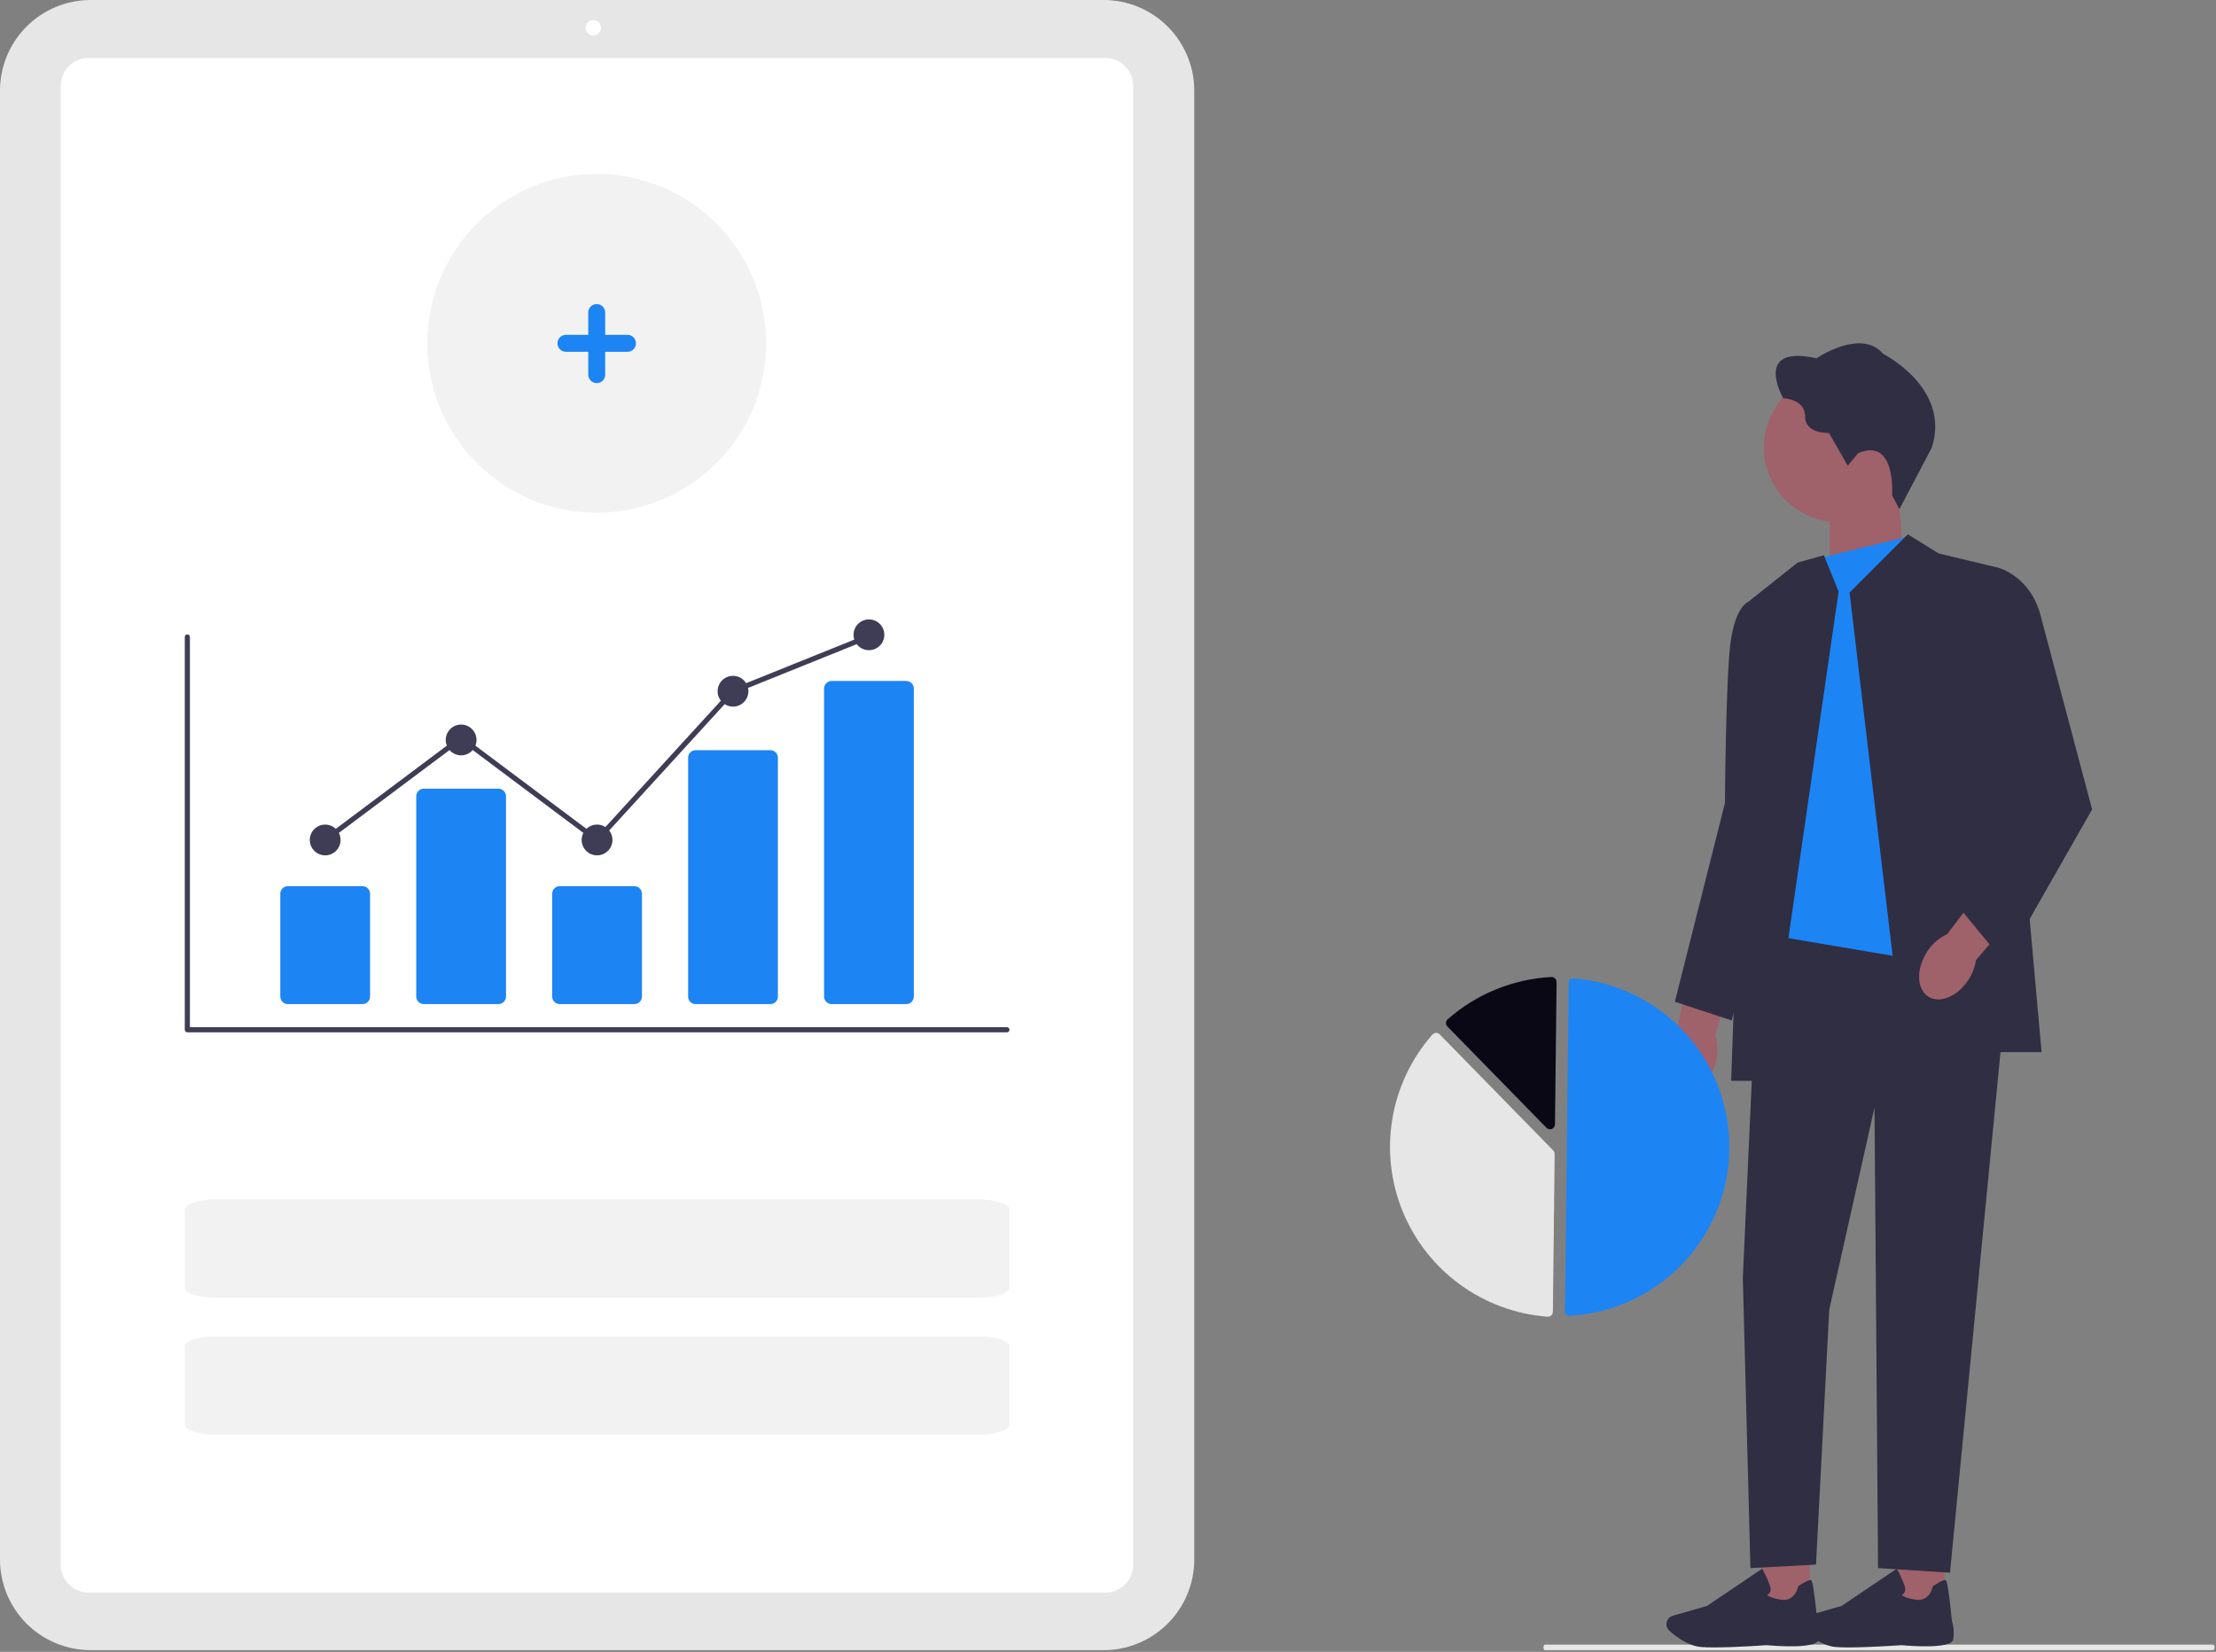 <svg width="955" height="712" viewBox="0 0 955 712" fill="none" xmlns="http://www.w3.org/2000/svg">
<rect x="0" y="0" width="955" height="712" fill="#808080" stroke="none"/>
<g clip-path="url(#clip0_1314_12226)">
<path d="M665.159 710.062C665.159 710.722 665.444 711.252 665.799 711.252H953.749C954.104 711.252 954.389 710.722 954.389 710.062C954.389 709.402 954.104 708.872 953.749 708.872H665.799C665.444 708.872 665.159 709.402 665.159 710.062Z" fill="#E6E6E6"/>
<path d="M739.722 456.692C738.032 465.172 732.002 470.672 726.252 468.972C720.502 467.272 717.212 459.012 718.902 450.532C719.508 447.178 720.999 444.046 723.222 441.462L730.852 405.662L748.692 411.542L739.272 446.212C740.279 449.616 740.427 453.217 739.702 456.692H739.722Z" fill="#9F616A"/>
<path d="M779.932 662.372H758.992V692.082H779.932V662.372Z" fill="#9F616A"/>
<path d="M761.313 709.102C764.893 709.422 782.813 710.842 783.713 706.732C784.184 703.976 783.992 701.148 783.153 698.482C781.433 681.342 780.793 681.152 780.403 681.042C779.793 680.862 778.013 681.712 775.123 683.572L774.943 683.692L774.903 683.902C774.853 684.172 773.573 690.462 767.503 689.492C763.343 688.832 761.993 687.912 761.563 687.462C762.01 687.266 762.391 686.947 762.663 686.542C762.892 686.138 763.032 685.69 763.071 685.227C763.111 684.764 763.05 684.299 762.893 683.862C762.052 681.355 760.973 678.934 759.673 676.632L759.403 676.152L735.603 692.212L720.903 696.412C720.358 696.567 719.855 696.843 719.431 697.219C719.007 697.594 718.673 698.06 718.453 698.582C718.15 699.307 718.079 700.108 718.251 700.875C718.423 701.642 718.829 702.336 719.413 702.862C722.083 705.262 727.383 709.372 732.953 709.882C734.433 710.022 736.393 710.072 738.593 710.072C747.783 710.072 761.203 709.122 761.303 709.102H761.313Z" fill="#2F2E43"/>
<path d="M837.943 662.372H817.003V692.082H837.943V662.372Z" fill="#9F616A"/>
<path d="M819.323 709.102C822.903 709.422 840.823 710.842 841.723 706.732C842.194 703.976 842.002 701.148 841.163 698.482C839.443 681.342 838.803 681.152 838.413 681.042C837.803 680.862 836.023 681.712 833.133 683.572L832.953 683.692L832.913 683.902C832.863 684.172 831.583 690.462 825.513 689.492C821.353 688.832 820.003 687.912 819.573 687.462C820.02 687.266 820.401 686.947 820.673 686.542C820.902 686.138 821.041 685.69 821.081 685.227C821.121 684.764 821.06 684.299 820.903 683.862C820.061 681.355 818.983 678.934 817.683 676.632L817.413 676.152L793.613 692.212L778.913 696.412C778.368 696.567 777.865 696.843 777.441 697.219C777.017 697.594 776.683 698.06 776.463 698.582C776.159 699.307 776.089 700.108 776.261 700.875C776.433 701.642 776.839 702.336 777.423 702.862C780.093 705.262 785.393 709.372 790.963 709.882C792.443 710.022 794.403 710.072 796.603 710.072C805.793 710.072 819.213 709.122 819.313 709.102H819.323Z" fill="#2F2E43"/>
<path d="M820.973 248.272L788.503 258.942V212.202H817.963L820.973 248.272Z" fill="#9F616A"/>
<path d="M792.522 225.142C810.388 225.142 824.872 210.658 824.872 192.792C824.872 174.925 810.388 160.442 792.522 160.442C774.655 160.442 760.172 174.925 760.172 192.792C760.172 210.658 774.655 225.142 792.522 225.142Z" fill="#9F616A"/>
<path d="M800.763 195.322L796.302 200.732L788.232 186.612C788.232 186.612 777.933 187.142 777.933 179.502C777.933 171.862 768.482 171.642 768.482 171.642C768.482 171.642 755.112 148.292 782.812 154.442C782.812 154.442 802.022 141.282 811.582 152.532C811.582 152.532 840.883 167.282 832.493 192.972L818.562 219.452L815.403 213.462C815.403 213.462 817.312 188.302 800.752 195.312L800.763 195.322Z" fill="#2F2E43"/>
<path d="M757.833 402.182H867.103L840.363 677.872L809.363 675.872L807.833 477.332L788.323 564.462L782.613 674.372L754.363 675.872L751.083 550.842L757.833 402.182Z" fill="#2F2E43"/>
<path d="M822.743 231.182L785.743 240.182L754.113 376.872L757.833 402.182L850.483 417.862L867.103 402.182L822.743 231.182Z" fill="#1D84F4"/>
<path d="M822.178 230.305L835.453 238.532L861.113 244.692L879.838 453.492H820.563L797.083 255.382L822.178 230.305Z" fill="#2F2E43"/>
<path d="M786.002 239.317L792.363 254.952L761.813 465.872H746.053L753.323 259.472L774.723 242.472L786.002 239.317Z" fill="#2F2E43"/>
<path d="M766.013 256.862L753.323 259.472C753.323 259.472 747.763 261.512 745.743 277.312C743.723 293.112 743.373 346.172 743.373 346.172L721.793 431.772L746.303 439.852L757.843 393.792L766.023 256.852L766.013 256.862Z" fill="#2F2E43"/>
<path d="M847.493 423.502C842.343 430.452 834.543 432.842 830.073 428.852C825.603 424.862 826.153 415.992 831.303 409.032C833.282 406.254 835.973 404.06 839.093 402.682L861.293 373.572L874.913 386.512L851.58 413.832C851.034 417.34 849.629 420.659 847.49 423.492L847.493 423.502Z" fill="#9F616A"/>
<path d="M850.973 247.882L861.113 244.692C861.113 244.692 874.852 248.102 879.402 265.262L901.613 348.862L863.943 414.982L843.812 390.542L862.772 329.842L850.962 247.882H850.973Z" fill="#2F2E43"/>
<path d="M676.099 567.153C676.135 567.153 676.171 567.153 676.208 567.153C694.713 566.184 712.153 558.204 724.984 544.835C737.814 531.467 745.071 513.713 745.279 495.185C745.487 476.656 738.63 458.744 726.102 445.091C713.574 431.438 696.317 423.069 677.839 421.686C677.611 421.668 677.381 421.697 677.165 421.772C676.948 421.847 676.75 421.966 676.581 422.122C676.414 422.274 676.28 422.459 676.187 422.666C676.095 422.872 676.046 423.095 676.043 423.322L674.449 565.467C674.445 565.909 674.617 566.334 674.926 566.65C675.235 566.965 675.657 567.145 676.099 567.15V567.153Z" fill="#1D84F4"/>
<path d="M618.938 445.188C619.505 445.195 620.047 445.426 620.444 445.831L669.379 495.875C669.576 496.075 669.731 496.312 669.836 496.573C669.94 496.834 669.992 497.112 669.988 497.393L669.226 565.411C669.224 565.703 669.162 565.991 669.043 566.258C668.924 566.524 668.751 566.763 668.535 566.96C668.319 567.159 668.064 567.312 667.786 567.408C667.508 567.505 667.213 567.543 666.92 567.521C653.314 566.503 640.262 561.71 629.23 553.682C618.198 545.654 609.624 534.709 604.47 522.076C599.316 509.443 597.787 495.623 600.055 482.169C602.323 468.715 608.298 456.16 617.308 445.915C617.503 445.694 617.741 445.516 618.008 445.391C618.275 445.267 618.565 445.198 618.859 445.19L618.938 445.188Z" fill="#E6E6E6"/>
<path d="M668.697 421.102C669.243 421.109 669.766 421.324 670.161 421.702C670.372 421.904 670.54 422.147 670.653 422.416C670.766 422.686 670.822 422.976 670.818 423.268L670.13 484.637C670.125 485.06 669.995 485.471 669.756 485.82C669.517 486.168 669.181 486.438 668.789 486.596C668.396 486.753 667.966 486.79 667.553 486.703C667.14 486.617 666.761 486.409 666.466 486.107L623.766 442.437C623.569 442.236 623.414 441.998 623.31 441.737C623.205 441.476 623.153 441.197 623.156 440.916C623.16 440.634 623.218 440.357 623.329 440.098C623.44 439.84 623.6 439.605 623.802 439.409C623.828 439.384 623.854 439.359 623.881 439.335C636.3 428.404 652.044 421.981 668.566 421.106C668.609 421.103 668.653 421.102 668.697 421.102Z" fill="#090814"/>
<path d="M475.644 711.252H39.032C28.684 711.24 18.763 707.125 11.445 699.807C4.128 692.49 0.011 682.569 -0.001 672.221V39.033C0.011 28.684 4.127 18.763 11.444 11.445C18.762 4.128 28.683 0.012 39.032 0H475.643C485.992 0.012 495.913 4.128 503.231 11.445C510.548 18.763 514.664 28.684 514.676 39.033V672.221C514.664 682.57 510.548 692.491 503.231 699.809C495.913 707.126 485.992 711.242 475.643 711.254L475.644 711.252Z" fill="#E6E6E6"/>
<path d="M476.339 686.427H38.191C35.001 686.423 31.943 685.154 29.687 682.899C27.432 680.643 26.163 677.585 26.159 674.395V37.015C26.163 33.825 27.432 30.767 29.687 28.511C31.943 26.256 35.001 24.987 38.191 24.983H476.339C479.529 24.987 482.587 26.256 484.843 28.511C487.099 30.767 488.367 33.825 488.371 37.015V674.395C488.367 677.585 487.099 680.643 484.843 682.899C482.587 685.154 479.529 686.423 476.339 686.427Z" fill="white"/>
<path d="M255.677 15.276C257.511 15.276 258.997 13.789 258.997 11.955C258.997 10.121 257.511 8.634 255.677 8.634C253.844 8.634 252.357 10.121 252.357 11.955C252.357 13.789 253.844 15.276 255.677 15.276Z" fill="white"/>
<path d="M433.941 444.949H80.735C80.442 444.949 80.161 444.832 79.954 444.625C79.746 444.418 79.63 444.137 79.63 443.844V274.551C79.63 274.258 79.746 273.976 79.954 273.769C80.161 273.562 80.442 273.445 80.735 273.445C81.028 273.445 81.31 273.562 81.517 273.769C81.724 273.976 81.841 274.258 81.841 274.551V442.738H433.941C434.234 442.738 434.515 442.854 434.723 443.062C434.93 443.269 435.046 443.55 435.046 443.843C435.046 444.136 434.93 444.418 434.723 444.625C434.515 444.832 434.234 444.949 433.941 444.949Z" fill="#3F3D56"/>
<path d="M156.2 432.789H124.074C123.204 432.788 122.37 432.442 121.755 431.827C121.14 431.212 120.794 430.378 120.793 429.508V385.223C120.794 384.353 121.14 383.519 121.755 382.904C122.37 382.289 123.204 381.943 124.074 381.942H156.199C157.069 381.943 157.903 382.289 158.518 382.904C159.133 383.519 159.479 384.353 159.48 385.223V429.508C159.479 430.378 159.133 431.212 158.518 431.827C157.903 432.442 157.07 432.788 156.2 432.789Z" fill="#1D84F4"/>
<path d="M214.785 432.79H182.659C181.789 432.789 180.955 432.443 180.34 431.828C179.725 431.213 179.379 430.379 179.378 429.509V343.215C179.379 342.345 179.725 341.511 180.34 340.896C180.955 340.281 181.789 339.935 182.659 339.934H214.784C215.654 339.935 216.488 340.281 217.103 340.896C217.718 341.511 218.064 342.345 218.065 343.215V429.504C218.064 430.374 217.718 431.208 217.103 431.823C216.488 432.438 215.654 432.784 214.784 432.785L214.785 432.79Z" fill="#1D84F4"/>
<path d="M273.37 432.789H241.244C240.374 432.788 239.54 432.442 238.925 431.827C238.31 431.212 237.964 430.378 237.963 429.508V385.223C237.964 384.353 238.31 383.519 238.925 382.904C239.54 382.289 240.374 381.943 241.244 381.942H273.369C274.239 381.943 275.073 382.289 275.688 382.904C276.303 383.519 276.649 384.353 276.65 385.223V429.508C276.649 430.378 276.303 431.212 275.688 431.827C275.073 432.442 274.24 432.788 273.37 432.789Z" fill="#1D84F4"/>
<path d="M331.955 432.789H299.829C298.979 432.807 298.156 432.488 297.541 431.901C296.926 431.314 296.569 430.507 296.548 429.657V326.489C296.569 325.639 296.926 324.832 297.541 324.245C298.156 323.658 298.979 323.338 299.829 323.357H331.954C332.804 323.338 333.626 323.658 334.241 324.245C334.856 324.832 335.214 325.639 335.235 326.489V429.657C335.214 430.506 334.857 431.313 334.242 431.9C333.627 432.487 332.805 432.807 331.955 432.789Z" fill="#1D84F4"/>
<path d="M390.539 432.79H358.413C357.543 432.789 356.709 432.443 356.094 431.828C355.479 431.212 355.133 430.379 355.132 429.509V296.794C355.133 295.924 355.479 295.09 356.094 294.475C356.709 293.86 357.543 293.514 358.413 293.513H390.538C391.408 293.514 392.242 293.86 392.857 294.475C393.472 295.09 393.818 295.924 393.819 296.794V429.509C393.818 430.379 393.472 431.212 392.857 431.828C392.242 432.443 391.408 432.789 390.538 432.79H390.539Z" fill="#1D84F4"/>
<path d="M140.137 368.678C143.8 368.678 146.769 365.709 146.769 362.046C146.769 358.383 143.8 355.414 140.137 355.414C136.474 355.414 133.505 358.383 133.505 362.046C133.505 365.709 136.474 368.678 140.137 368.678Z" fill="#3F3D56"/>
<path d="M198.723 325.568C202.386 325.568 205.355 322.598 205.355 318.936C205.355 315.273 202.386 312.304 198.723 312.304C195.06 312.304 192.091 315.273 192.091 318.936C192.091 322.598 195.06 325.568 198.723 325.568Z" fill="#3F3D56"/>
<path d="M257.307 368.678C260.97 368.678 263.939 365.709 263.939 362.046C263.939 358.383 260.97 355.414 257.307 355.414C253.644 355.414 250.675 358.383 250.675 362.046C250.675 365.709 253.644 368.678 257.307 368.678Z" fill="#3F3D56"/>
<path d="M315.891 304.566C319.554 304.566 322.523 301.597 322.523 297.934C322.523 294.271 319.554 291.302 315.891 291.302C312.228 291.302 309.259 294.271 309.259 297.934C309.259 301.597 312.228 304.566 315.891 304.566Z" fill="#3F3D56"/>
<path d="M374.477 280.247C378.139 280.247 381.109 277.278 381.109 273.615C381.109 269.952 378.139 266.983 374.477 266.983C370.814 266.983 367.845 269.952 367.845 273.615C367.845 277.278 370.814 280.247 374.477 280.247Z" fill="#3F3D56"/>
<path d="M257.447 363.53L198.723 319.546L140.8 362.93L139.474 361.161L198.722 316.783L257.167 360.56L315.244 297.003L315.479 296.903L374.064 273.303L374.89 275.354L316.538 298.865L257.447 363.53Z" fill="#3F3D56"/>
<path d="M421.259 575.96C428.867 575.96 435.046 577.906 435.046 580.297V614.046C435.046 616.439 428.861 618.383 421.259 618.383H93.416C85.808 618.383 79.629 616.437 79.629 614.046V580.299C79.629 577.906 85.814 575.962 93.416 575.962" fill="#F2F2F2"/>
<path d="M421.259 516.96C428.867 516.96 435.046 518.906 435.046 521.297V555.046C435.046 557.439 428.861 559.383 421.259 559.383H93.416C85.808 559.383 79.629 557.437 79.629 555.046V521.299C79.629 518.906 85.814 516.962 93.416 516.962" fill="#F2F2F2"/>
<path d="M257.159 220.983C297.476 220.983 330.159 188.3 330.159 147.983C330.159 107.666 297.476 74.983 257.159 74.983C216.842 74.983 184.159 107.666 184.159 147.983C184.159 188.3 216.842 220.983 257.159 220.983Z" fill="#F2F2F2"/>
<path d="M270.549 144.327H260.811V134.589C260.78 133.642 260.382 132.744 259.701 132.085C259.02 131.426 258.109 131.058 257.161 131.058C256.214 131.058 255.303 131.426 254.622 132.085C253.941 132.744 253.543 133.642 253.511 134.589V144.327H243.773C242.826 144.358 241.928 144.756 241.269 145.438C240.611 146.119 240.242 147.029 240.242 147.977C240.242 148.924 240.611 149.835 241.269 150.516C241.928 151.197 242.826 151.595 243.773 151.627H253.511V161.365C253.495 161.854 253.578 162.342 253.754 162.799C253.93 163.256 254.196 163.673 254.537 164.025C254.877 164.377 255.285 164.657 255.736 164.848C256.187 165.039 256.672 165.138 257.161 165.138C257.651 165.138 258.136 165.039 258.587 164.848C259.038 164.657 259.446 164.377 259.786 164.025C260.127 163.673 260.393 163.256 260.569 162.799C260.745 162.342 260.828 161.854 260.811 161.365V151.627H270.549C271.496 151.595 272.394 151.197 273.053 150.516C273.712 149.835 274.081 148.924 274.081 147.977C274.081 147.029 273.712 146.119 273.053 145.438C272.394 144.756 271.496 144.358 270.549 144.327Z" fill="#1D84F4"/>
</g>
<defs>
<clipPath id="clip0_1314_12226">
<rect width="954.39" height="711.251" fill="white"/>
</clipPath>
</defs>
</svg>
